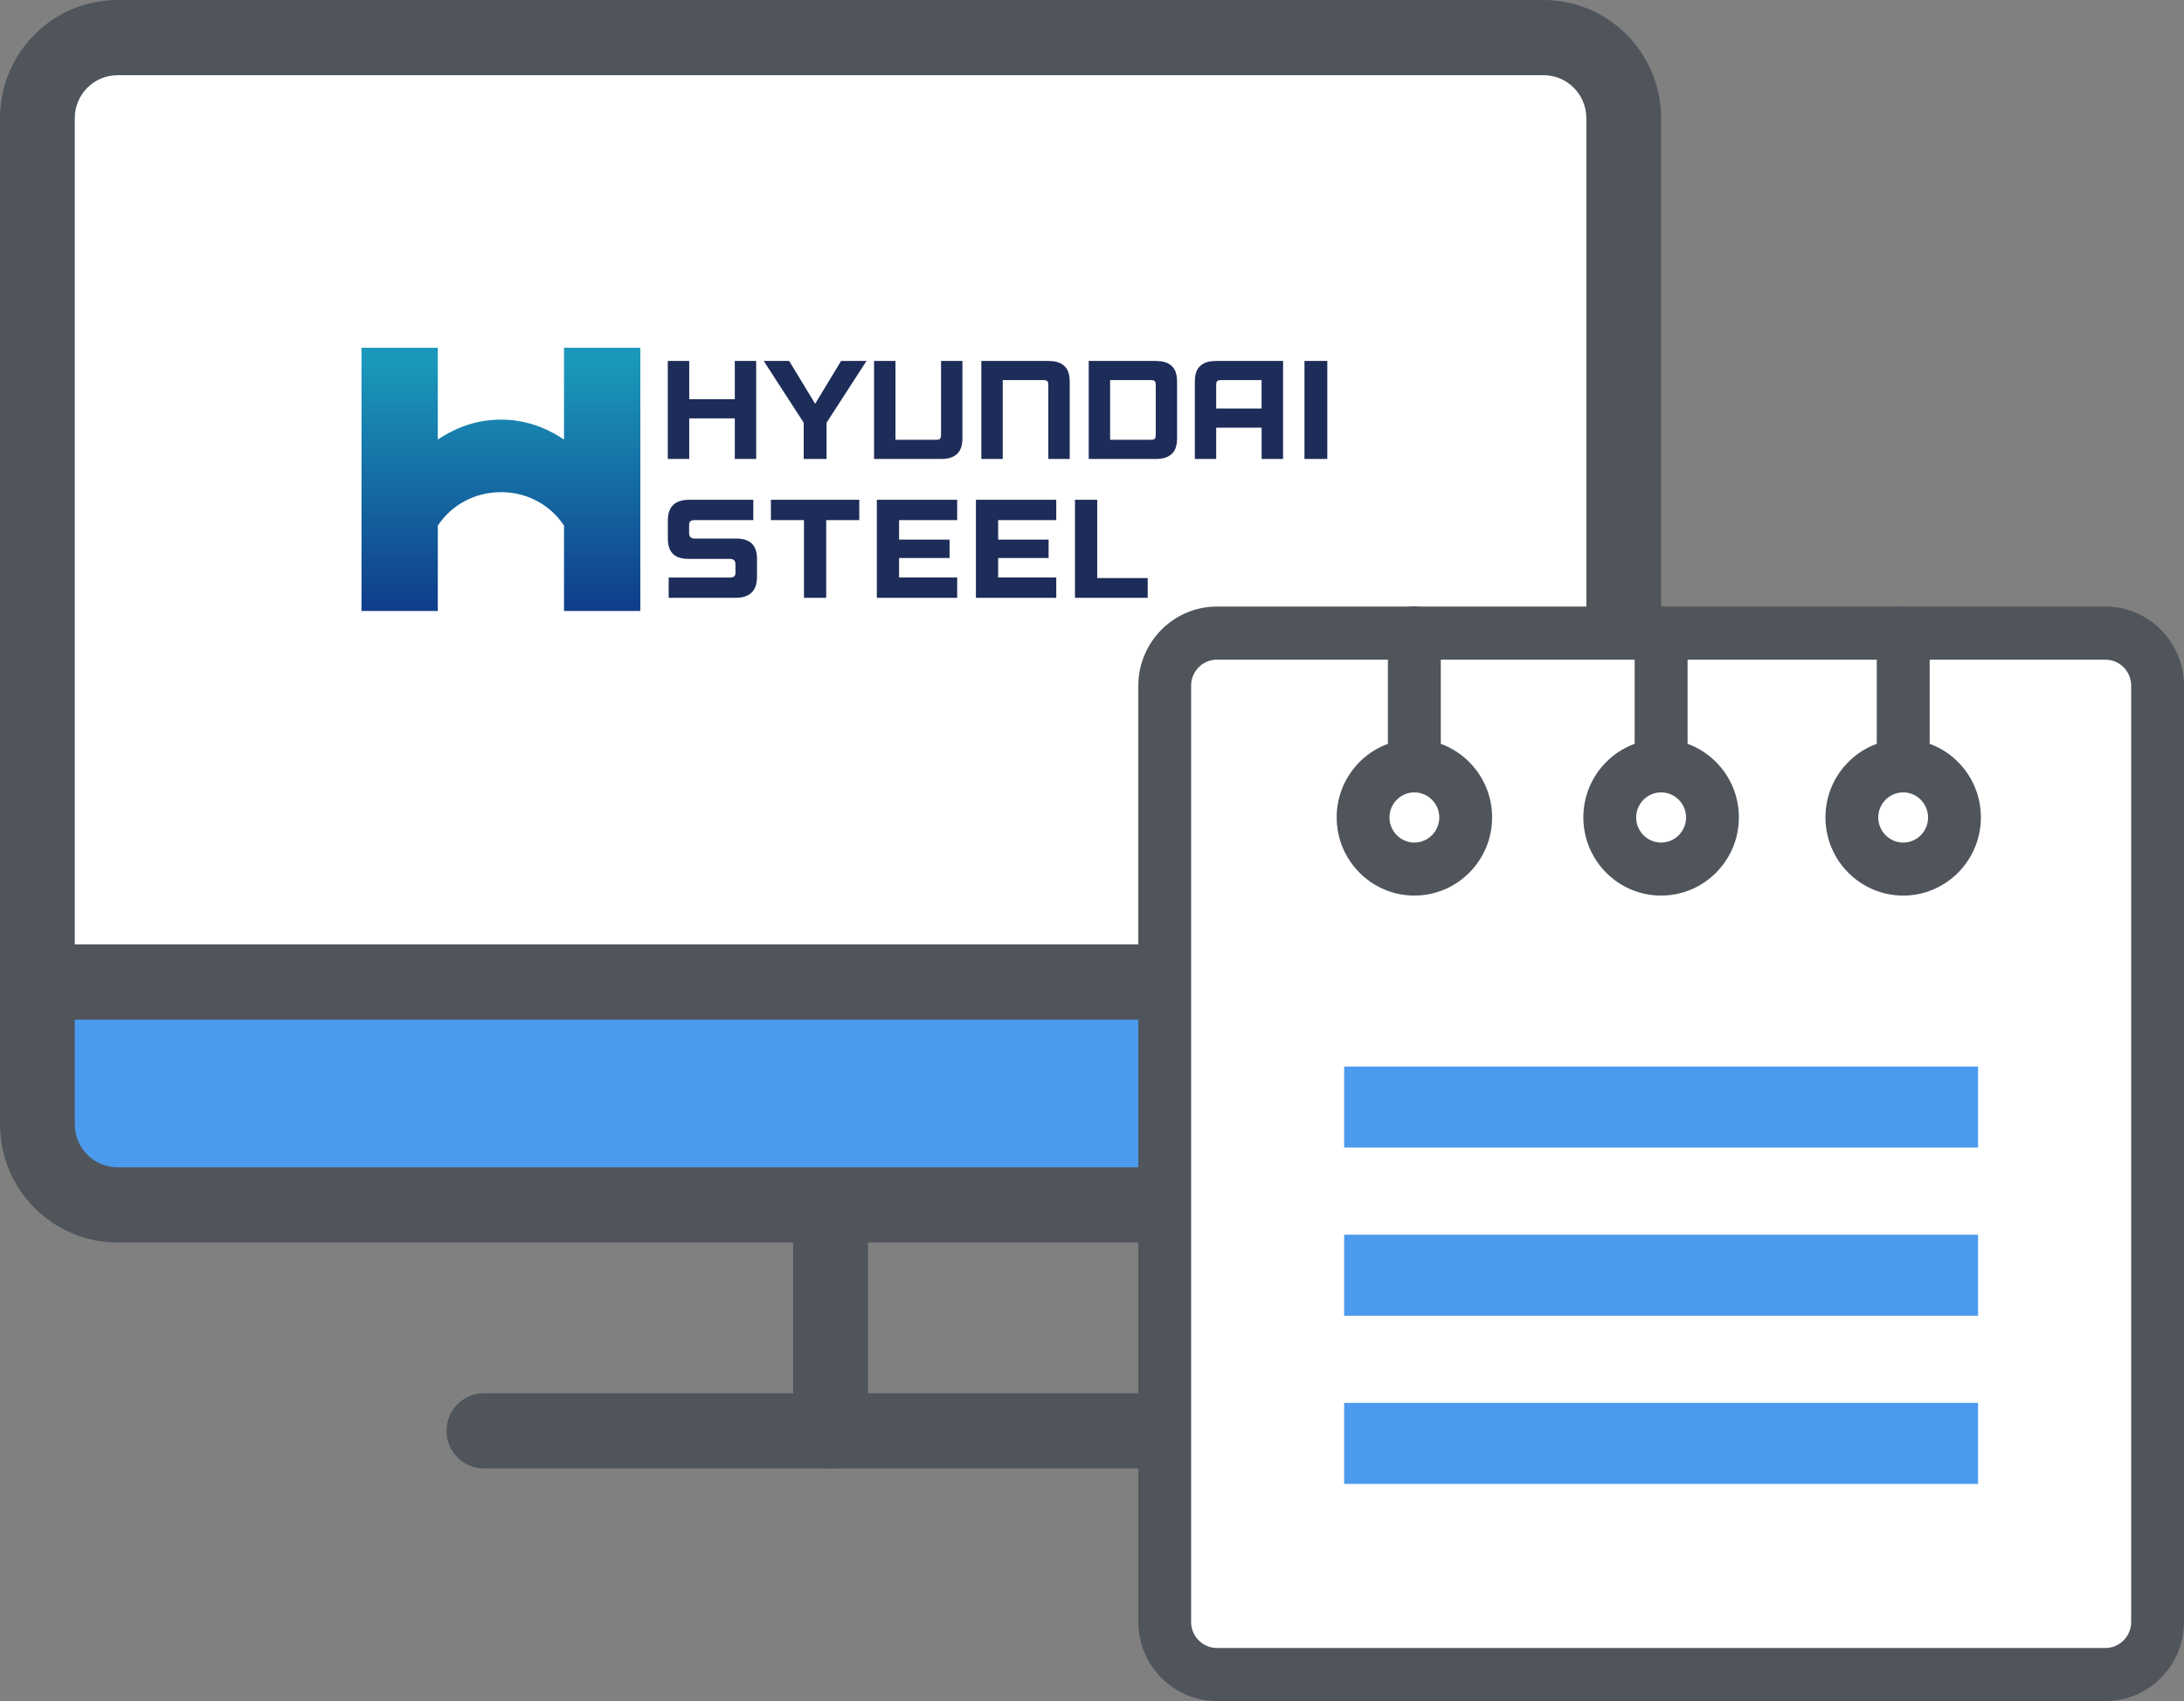 <svg width="104" height="81" viewBox="0 0 104 81" fill="none" xmlns="http://www.w3.org/2000/svg">
<rect x="0" y="0" width="104" height="81" fill="#808080" stroke="none"/>
<g clip-path="url(#clip0_911_29555)">
<path d="M39.552 69.923C38.569 69.923 37.772 69.122 37.772 68.133V57.633C37.772 56.644 38.569 55.843 39.552 55.843C40.536 55.843 41.333 56.644 41.333 57.633V68.133C41.333 69.122 40.536 69.923 39.552 69.923Z" fill="#50555C"/>
<path d="M56.061 69.923H23.043C22.059 69.923 21.263 69.122 21.263 68.132C21.263 67.143 22.059 66.342 23.043 66.342H56.061C57.045 66.342 57.842 67.143 57.842 68.132C57.842 69.122 57.045 69.923 56.061 69.923Z" fill="#50555C"/>
<path d="M77.32 5.626C77.32 3.509 75.611 1.79 73.505 1.79H5.595C3.485 1.79 1.78 3.509 1.78 5.626V46.761H77.32V5.626Z" fill="white"/>
<g clip-path="url(#clip1_911_29555)">
<path d="M23.854 23.435C22.597 23.435 21.503 24.044 20.848 25.027V29.093H17.214V16.56H20.848V20.929C21.769 20.319 22.741 19.982 23.854 19.982C24.967 19.982 25.939 20.319 26.858 20.929V16.56H30.492V29.092H26.858V25.026C26.204 24.043 25.111 23.434 23.854 23.434V23.435Z" fill="url(#paint0_linear_911_29555)"/>
<path d="M34.991 19.009H32.82V17.187H31.8V21.853H32.82V19.921H34.991V21.853H36.008V17.187H34.991V19.009Z" fill="#1D2C58"/>
<path d="M57.123 17.453C56.91 17.671 56.901 17.992 56.897 18.179V21.853H57.914V20.364H60.077V21.853H61.099V17.187H57.922C57.62 17.19 57.338 17.234 57.124 17.455L57.123 17.453ZM58.173 18.098H60.075V19.453H57.913V18.366C57.916 18.312 57.905 18.216 57.952 18.158C57.999 18.098 58.077 18.103 58.173 18.1V18.098Z" fill="#1D2C58"/>
<path d="M49.914 17.187H46.73V21.855H47.749V18.098H49.66C49.757 18.101 49.834 18.098 49.88 18.157C49.926 18.215 49.916 18.311 49.92 18.364V21.853H50.94V18.18C50.934 17.994 50.925 17.673 50.712 17.455C50.498 17.235 50.217 17.192 49.913 17.187H49.914Z" fill="#1D2C58"/>
<path d="M44.81 20.675C44.807 20.73 44.816 20.824 44.772 20.883C44.723 20.944 44.645 20.939 44.552 20.941H42.641V17.187H41.622V21.855H44.804C45.108 21.852 45.389 21.806 45.602 21.586C45.816 21.368 45.824 21.048 45.83 20.86V17.187H44.812V20.675H44.81Z" fill="#1D2C58"/>
<path d="M56.051 18.18C56.047 17.994 56.038 17.673 55.825 17.455C55.612 17.235 55.329 17.192 55.027 17.187H51.844V21.855H55.027C55.329 21.852 55.612 21.806 55.825 21.586C56.038 21.368 56.047 21.048 56.051 20.86V18.18ZM55.036 20.675C55.032 20.73 55.042 20.824 54.997 20.883C54.95 20.944 54.869 20.939 54.777 20.941H52.862V18.098H54.777C54.869 18.101 54.95 18.098 54.997 18.157C55.042 18.215 55.032 18.311 55.036 18.364V20.673V20.675Z" fill="#1D2C58"/>
<path d="M38.816 19.228L37.58 17.187H36.369L38.272 20.128V21.853H39.36V20.128L41.261 17.187H40.052L38.816 19.228Z" fill="#1D2C58"/>
<path d="M62.118 17.187V18.098V20.941V21.853H63.205V20.941V18.098V17.187H62.118Z" fill="#1D2C58"/>
<path d="M52.248 27.526V23.798H51.19V28.466H54.652V27.526H52.248Z" fill="#1D2C58"/>
<path d="M42.813 24.766H45.58V23.798H41.754V28.466H45.58V27.498H42.813V26.57H45.217V25.694H42.813V25.688V24.766Z" fill="#1D2C58"/>
<path d="M47.531 24.766H50.298V23.798H46.473V28.466H50.298V27.498H47.531V26.57H49.934V25.694H47.531V25.688V24.766Z" fill="#1D2C58"/>
<path d="M35.071 25.644H33.073C32.9 25.644 32.815 25.556 32.815 25.38V24.974C32.815 24.835 32.9 24.766 33.073 24.766H35.872V23.798H32.821C32.141 23.798 31.802 24.128 31.802 24.788V25.656C31.802 26.293 32.126 26.612 32.776 26.612H34.764C34.937 26.612 35.022 26.7 35.022 26.877V27.29C35.022 27.429 34.936 27.499 34.764 27.499H31.842V28.466H35.022C35.705 28.466 36.047 28.134 36.047 27.471V26.602C36.047 25.964 35.723 25.646 35.072 25.646L35.071 25.644Z" fill="#1D2C58"/>
<path d="M36.711 23.798V24.766H38.284V28.466H39.343V24.766H40.918V23.798H36.711Z" fill="#1D2C58"/>
</g>
<path d="M77.32 48.552H1.78C0.797 48.552 0 47.751 0 46.761V5.626C0 2.524 2.51 0 5.595 0H73.505C76.59 0 79.1 2.524 79.1 5.626V46.761C79.1 47.751 78.304 48.552 77.32 48.552ZM3.561 44.971H75.54V5.626C75.54 4.498 74.627 3.581 73.505 3.581H5.595C4.473 3.581 3.561 4.498 3.561 5.626V44.971Z" fill="#50555C"/>
<path d="M1.78 46.761V53.538C1.78 55.655 3.49 57.373 5.595 57.373H73.505C75.611 57.373 77.32 55.655 77.32 53.538V46.761H1.78Z" fill="#4C9AED"/>
<path d="M73.505 59.163H5.595C2.51 59.163 0 56.639 0 53.538V46.761C0 45.772 0.797 44.971 1.78 44.971H77.32C78.304 44.971 79.1 45.772 79.1 46.761V53.538C79.1 56.639 76.59 59.163 73.505 59.163ZM3.561 48.552V53.538C3.561 54.665 4.473 55.583 5.595 55.583H73.505C74.627 55.583 75.54 54.665 75.54 53.538V48.552H3.561Z" fill="#50555C"/>
<path d="M57.954 30.144H100.252C101.628 30.144 102.745 31.267 102.745 32.65V77.232C102.745 78.615 101.628 79.738 100.252 79.738H57.954C56.578 79.738 55.461 78.615 55.461 77.232V32.65C55.461 31.267 56.578 30.144 57.954 30.144Z" fill="white"/>
<path d="M100.252 81H57.953C55.888 81 54.206 79.308 54.206 77.232V32.65C54.206 30.573 55.888 28.881 57.953 28.881H100.252C102.318 28.881 104 30.573 104 32.65V77.232C104 79.308 102.318 81 100.252 81ZM57.953 31.41C57.272 31.41 56.72 31.965 56.72 32.65V77.232C56.72 77.916 57.272 78.471 57.953 78.471H100.252C100.933 78.471 101.485 77.916 101.485 77.232V32.65C101.485 31.965 100.933 31.41 100.252 31.41H57.953Z" fill="#50555C"/>
<path d="M67.35 37.6C66.655 37.6 66.09 37.036 66.09 36.333V30.139C66.09 29.441 66.651 28.872 67.35 28.872C68.048 28.872 68.609 29.436 68.609 30.139V36.333C68.609 37.031 68.048 37.6 67.35 37.6Z" fill="#50555C"/>
<path d="M67.35 42.644C65.311 42.644 63.651 40.974 63.651 38.92C63.651 36.866 65.311 35.196 67.35 35.196C69.388 35.196 71.053 36.866 71.053 38.92C71.053 40.974 69.393 42.644 67.35 42.644ZM67.35 37.73C66.695 37.73 66.166 38.267 66.166 38.925C66.166 39.582 66.7 40.12 67.35 40.12C68 40.12 68.538 39.582 68.538 38.925C68.538 38.267 68.004 37.73 67.35 37.73Z" fill="#50555C"/>
<path d="M79.101 37.6C78.407 37.6 77.841 37.036 77.841 36.333V30.139C77.841 29.441 78.402 28.872 79.101 28.872C79.8 28.872 80.361 29.436 80.361 30.139V36.333C80.361 37.031 79.8 37.6 79.101 37.6Z" fill="#50555C"/>
<path d="M79.101 42.644C77.058 42.644 75.397 40.974 75.397 38.92C75.397 36.866 77.058 35.196 79.101 35.196C81.144 35.196 82.804 36.866 82.804 38.92C82.804 40.974 81.144 42.644 79.101 42.644ZM79.101 37.73C78.447 37.73 77.912 38.267 77.912 38.925C77.912 39.582 78.447 40.12 79.101 40.12C79.755 40.12 80.289 39.582 80.289 38.925C80.289 38.267 79.755 37.73 79.101 37.73Z" fill="#50555C"/>
<path d="M90.629 37.6C89.935 37.6 89.37 37.036 89.37 36.333V30.139C89.37 29.441 89.93 28.872 90.629 28.872C91.328 28.872 91.889 29.436 91.889 30.139V36.333C91.889 37.031 91.328 37.6 90.629 37.6Z" fill="#50555C"/>
<path d="M90.629 42.644C88.586 42.644 86.926 40.974 86.926 38.92C86.926 36.866 88.586 35.196 90.629 35.196C92.672 35.196 94.328 36.866 94.328 38.92C94.328 40.974 92.668 42.644 90.629 42.644ZM90.629 37.73C89.975 37.73 89.441 38.267 89.441 38.925C89.441 39.582 89.975 40.12 90.629 40.12C91.283 40.12 91.813 39.582 91.813 38.925C91.813 38.267 91.279 37.73 90.629 37.73Z" fill="#50555C"/>
<path d="M94.194 50.785H64.007V54.643H94.194V50.785Z" fill="#4C9AED"/>
<path d="M94.194 58.792H64.007V62.65H94.194V58.792Z" fill="#4C9AED"/>
<path d="M94.194 66.799H64.007V70.657H94.194V66.799Z" fill="#4C9AED"/>
</g>
<defs>
<linearGradient id="paint0_linear_911_29555" x1="25.611" y1="30.274" x2="25.611" y2="17.366" gradientUnits="userSpaceOnUse">
<stop stop-color="#0E3485"/>
<stop offset="1" stop-color="#1A97BA"/>
</linearGradient>
<clipPath id="clip0_911_29555">
<rect width="104" height="81" fill="white"/>
</clipPath>
<clipPath id="clip1_911_29555">
<rect width="47.182" height="12.532" fill="white" transform="translate(16.024 16.56)"/>
</clipPath>
</defs>
</svg>
